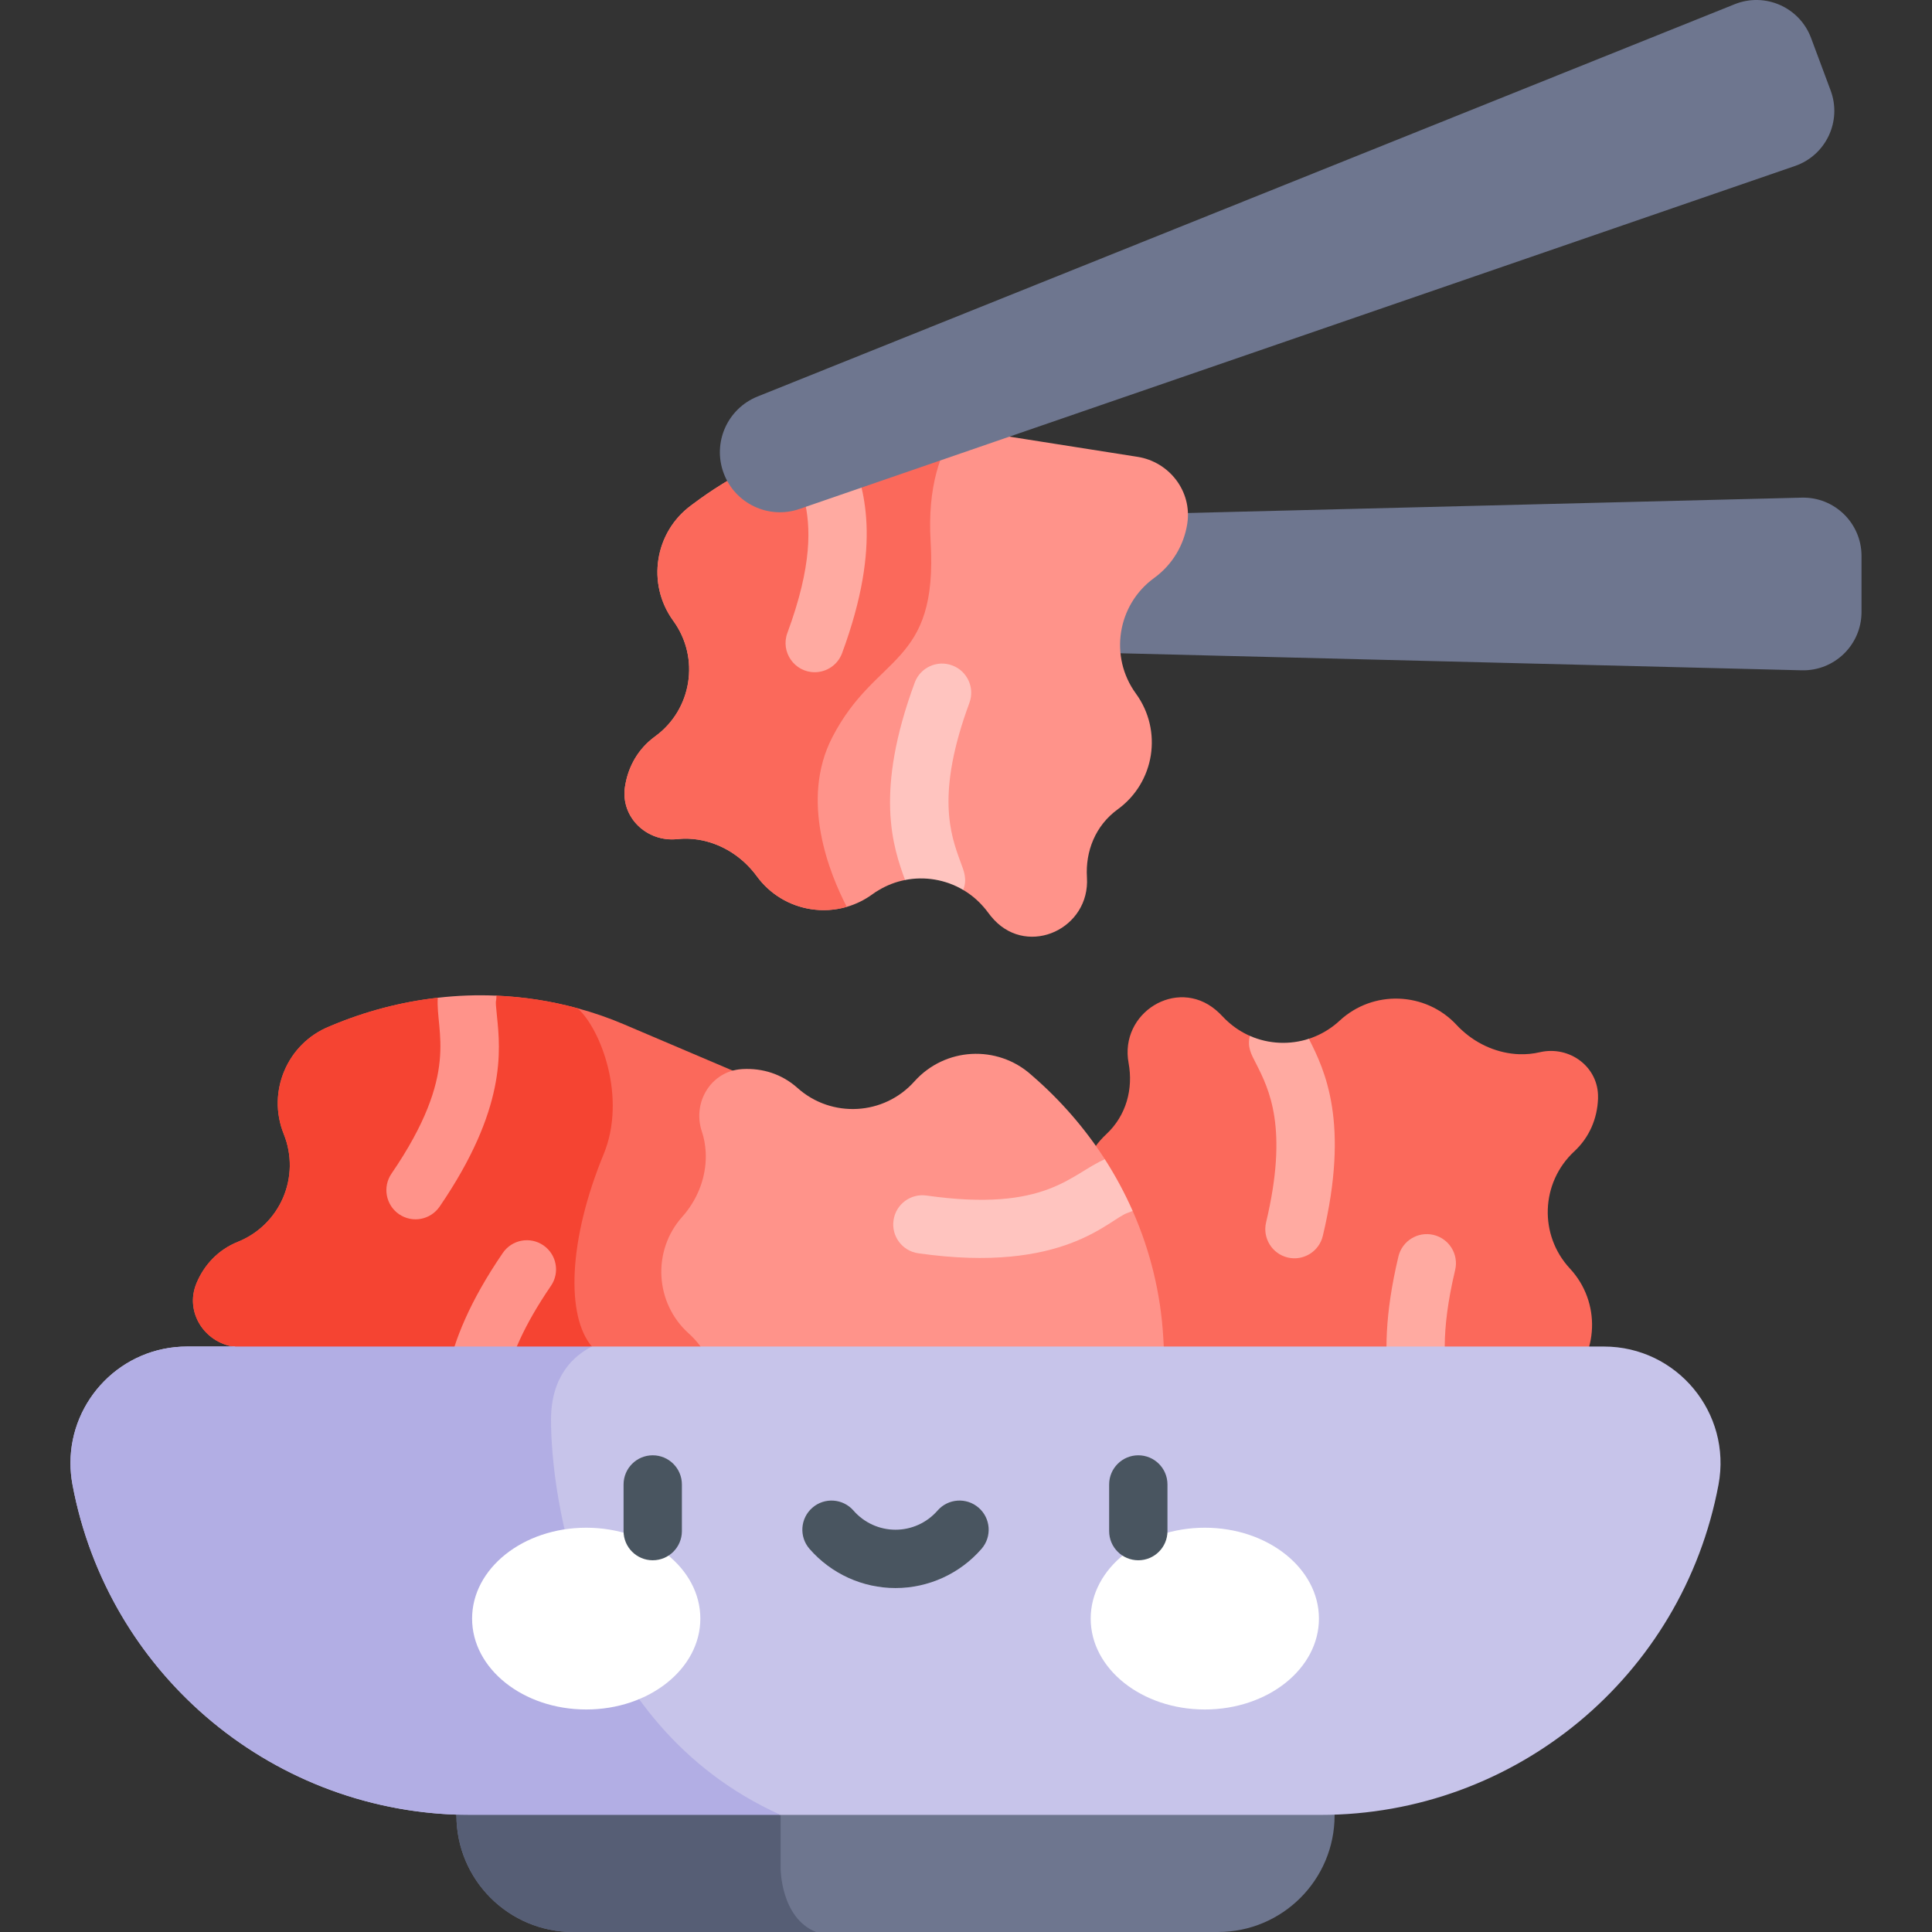 <svg id="Layer_1" enable-background="new 0 0 512 512" viewBox="0 0 512 512" xmlns="http://www.w3.org/2000/svg"><rect x="0" y="0" width="512" height="512" fill="#333333" stroke="none"/><g><path d="m353.682 465.451v15.64c0 17.072-13.837 30.909-30.909 30.909h-170.907c-17.072 0-30.909-13.837-30.909-30.909v-15.64z" fill="#6e768f"/><path d="m216.25 512h-64.384c-17.072 0-30.909-13.837-30.909-30.909v-15.64h58.49c15.97 8.922 27.427 15.516 27.427 15.516v14.218s0 13.065 9.376 16.815z" fill="#565e75"/><path d="m477.481 177.637-278.952-6.974c-8.628-.216-15.51-7.272-15.51-15.903 0-8.631 6.882-15.687 15.51-15.903l278.952-6.974c8.684-.217 15.841 6.763 15.841 15.45v14.854c0 8.687-7.157 15.667-15.841 15.45z" fill="#6e768f"/><path d="m314.654 138.669c-.01.062-.021.113-.021.165-.876 5.553-3.864 10.767-8.768 14.331-4.904 3.565-7.892 8.778-8.768 14.332-.876 5.543.371 11.426 3.936 16.32 3.575 4.904 4.811 10.787 3.946 16.33-.876 5.553-3.864 10.767-8.768 14.331-5.955 4.327-8.593 11.158-8.16 18.051.845 13.487-15.321 21.08-24.593 11.251-.567-.608-1.113-1.257-1.618-1.958-.392-.536-.804-1.061-1.247-1.545-1.566-1.793-3.359-3.276-5.327-4.43l-3.215-5.491-11.179 1.051-1.02 1.803c-2.421.474-4.791 1.37-6.996 2.699-.567.319-1.123.69-1.669 1.092-2.112 1.535-4.41 2.638-6.779 3.328-3.132.907-6.398 1.092-9.551.598-5.543-.876-10.756-3.853-14.321-8.758-.402-.536-.804-1.061-1.236-1.545-3.771-4.399-8.912-7.264-14.28-8.109-1.824-.289-3.668-.34-5.502-.144-8.057.876-15.053-5.739-13.909-13.765.021-.103.031-.206.051-.299.804-5.11 3.421-9.86 7.933-13.136 4.904-3.565 7.892-8.778 8.768-14.331.876-5.543-.371-11.426-3.936-16.32-3.565-4.904-4.812-10.787-3.936-16.33.876-5.553 3.864-10.767 8.768-14.332.093-.072.185-.144.288-.216 20.132-15.156 45.014-22.492 69.927-19.978 1.782.175 3.555.402 5.337.68l42.644 6.718c8.451 1.329 14.468 9.159 13.201 17.607z" fill="#ff938a"/><path d="m246.623 143.501c1.988 33.32-14.496 29.456-26.067 51.907-8.603 16.681-.752 36.061 3.853 44.921-3.132.907-6.398 1.092-9.551.598-5.543-.876-10.756-3.853-14.321-8.758-.402-.536-.804-1.061-1.236-1.545-3.771-4.399-8.912-7.264-14.28-8.109-1.824-.289-3.668-.34-5.502-.144-8.057.876-15.053-5.739-13.909-13.765.021-.103.031-.206.051-.299.804-5.11 3.421-9.86 7.933-13.136 4.904-3.565 7.892-8.778 8.768-14.331.876-5.543-.371-11.426-3.936-16.32-3.565-4.904-4.812-10.787-3.936-16.33.876-5.553 3.864-10.767 8.768-14.332.093-.072.185-.144.288-.216 20.132-15.156 45.014-22.492 69.927-19.978-4.212 5.893-7.715 15.238-6.85 29.837z" fill="#fb695b"/><path d="m215.911 178.146c-5.34 0-9.119-5.335-7.248-10.405 13.239-35.868-1.525-41.154.4-53.375.664-4.216 4.622-7.09 8.836-6.431 4.156.655 7.014 4.51 6.456 8.658.077.674.729 2.46 1.21 3.777 3.171 8.691 8.48 23.237-2.403 52.723-1.152 3.121-4.107 5.053-7.251 5.053zm8.419-61.379c0 .001-.001.002-.001.003 0-.001.001-.002.001-.003z" fill="#ffaaa1"/><path d="m256.905 186.259c-8.933 24.181-4.997 34.948-2.39 42.077 1.019 2.718 1.821 4.684.752 7.511-4.728-2.8-10.277-3.66-15.413-2.638-3.204-8.737-8.17-23.285 2.555-52.298 1.473-4.008 5.914-6.058 9.922-4.575 4.008 1.474 6.048 5.925 4.574 9.923z" fill="#ffc4bf"/><path d="m417.169 305.156c-4.43 4.132-6.779 9.664-6.985 15.269-.206 5.615 1.731 11.302 5.852 15.743 4.132 4.441 6.068 10.128 5.862 15.743s-2.555 11.148-6.996 15.269c-.093.083-.175.165-.268.247-19.483 18.711-45.436 29.137-72.42 28.148l-43.149-1.587c-8.541-.309-15.444-7.367-15.197-15.908v-.175c.206-5.605 2.555-11.138 6.996-15.269 4.441-4.121 6.79-9.654 6.996-15.269s-1.731-11.302-5.863-15.743c-4.121-4.441-6.058-10.128-5.852-15.743.206-5.605 2.555-11.138 6.996-15.269 5.388-5.007 7.202-12.106 5.945-18.906-2.452-13.281 12.693-22.749 23.068-14.095.639.536 1.257 1.123 1.844 1.751.453.484.927.958 1.422 1.391 1.752 1.586 3.719 2.844 5.801 3.761l3.194 3.338 7.954.268 4.492-2.833c2.349-.762 4.585-1.927 6.625-3.503.515-.392 1.03-.835 1.525-1.288 4.441-4.121 10.128-6.048 15.733-5.842 5.615.206 11.148 2.535 15.279 6.975.453.495.917.968 1.412 1.391 4.265 3.926 9.716 6.151 15.135 6.357 1.844.062 3.689-.103 5.481-.525 7.902-1.834 15.63 3.905 15.444 12.013v.309c-.195 5.163-2.225 10.191-6.326 13.982z" fill="#fb695b"/><path d="m383.754 395.586c-3.385 0-6.676-2.209-7.606-6.322-.155-.683-.953-2.258-1.658-3.648-4.181-8.249-11.178-22.055-3.895-52.625.989-4.151 5.156-6.715 9.308-5.726 4.151.989 6.715 5.157 5.726 9.308-7.811 32.782 3.216 39.482 5.533 49.025 1.466 5.332-2.438 9.988-7.408 9.988zm-7.417-5.64c.001.003.001.006.003.008-.002-.002-.002-.005-.003-.008z" fill="#ffaaa1"/><path d="m350.56 327.524c-.999 4.203-5.235 6.711-9.304 5.729-4.152-.989-6.718-5.162-5.729-9.314 5.976-25.067.783-35.288-2.648-42.057-1.299-2.531-2.38-4.37-1.659-7.367 5.104 2.244 10.725 2.377 15.64.773 4.215 8.294 10.881 22.141 3.7 52.236z" fill="#ffaaa1"/><path d="m213.622 308.69c-.021.051-.041.103-.072.155-2.195 5.162-6.367 9.489-11.993 11.756-5.615 2.267-9.788 6.594-11.993 11.756-2.195 5.172-2.421 11.179-.155 16.794 2.267 5.626 2.04 11.632-.165 16.804-2.195 5.162-6.367 9.489-11.993 11.756-6.821 2.741-11.055 8.727-12.322 15.516-2.462 13.291-19.988 16.712-26.582 4.915-.402-.721-.773-1.484-1.092-2.287-.247-.618-.525-1.236-.835-1.813-2.401-4.709-6.326-8.222-10.921-10.179-4.605-1.958-9.86-2.349-14.919-.814-.628.175-1.257.402-1.875.649-4.678 1.886-9.613 2.04-14.105.773-.917-.247-1.813-.567-2.689-.938-5.162-2.205-9.499-6.367-11.766-11.983-.247-.628-.515-1.236-.814-1.813-2.586-5.182-6.872-9.211-11.869-11.344-1.7-.721-3.482-1.226-5.306-1.473-8.026-1.113-13.198-9.232-10.128-16.742.041-.093.072-.185.113-.278 2.03-4.76 5.718-8.727 10.911-10.808 5.615-2.267 9.788-6.594 11.993-11.756 2.195-5.162 2.421-11.169.155-16.794-2.267-5.625-2.03-11.632.165-16.794 2.195-5.172 6.367-9.499 11.993-11.756.113-.052.227-.093.34-.144 9.118-3.843 18.659-6.347 28.313-7.429l9.314 2.504 6.233-3.06c7.243.309 14.455 1.411 21.503 3.338 4.183 1.133 8.304 2.555 12.333 4.276l39.718 16.907c7.872 3.347 11.797 12.414 8.51 20.306z" fill="#fb695b"/><path d="m156.863 356.846c4.935 5.77-36.226 19.802-62.261 27.622-.917-.247-1.813-.567-2.689-.938-5.162-2.205-9.499-6.367-11.766-11.983-.247-.628-.515-1.236-.814-1.813-2.586-5.182-6.872-9.211-11.869-11.344-1.7-.721-3.482-1.226-5.306-1.473-8.026-1.113-13.198-9.232-10.128-16.742.041-.093.072-.185.113-.278 2.03-4.76 5.718-8.727 10.911-10.808 5.615-2.267 9.788-6.594 11.993-11.756 2.195-5.162 2.421-11.169.155-16.794-2.267-5.625-2.03-11.632.165-16.794 2.195-5.172 6.367-9.499 11.993-11.756.113-.052.227-.093.34-.144 9.118-3.843 18.659-6.347 28.313-7.429l9.314 2.504 6.233-3.06c7.243.309 14.455 1.411 21.503 3.338 6.111 5.439 13.114 23.628 6.903 38.698-9.387 22.775-9.975 42.914-3.103 50.95z" fill="#f54432"/><g fill="#ff938a"><path d="m131.693 269.229c-.556-5.25-.134-3.127-.134-5.368-5.182-.237-10.385-.041-15.547.556-.582 9.184 6.03 19.864-12.271 46.621-2.401 3.524-1.504 8.335 2.019 10.746 3.613 2.446 8.359 1.446 10.746-2.019 17.731-25.942 16.134-41.335 15.187-50.536z"/><path d="m125.969 391.805c-3.986 0-7.368-3.064-7.694-7.106-.053-.661-.128-1.361-.206-2.107-.962-9.2-2.572-24.598 15.186-50.556 2.41-3.522 7.218-4.424 10.741-2.014 3.522 2.409 4.424 7.218 2.014 10.741-14.552 21.271-13.359 32.675-12.57 40.222.092.875.177 1.697.239 2.472.363 4.484-3.175 8.348-7.71 8.348z"/><path d="m296.243 414.337c-.062 0-.113 0-.165.01-5.615.309-11.333-1.514-15.856-5.553-4.513-4.049-10.241-5.873-15.846-5.564-5.605.319-11.096 2.771-15.135 7.284-4.039 4.523-9.53 6.975-15.135 7.284-5.605.319-11.333-1.515-15.846-5.553-5.481-4.904-12.724-6.058-19.38-4.183-13.002 3.668-23.821-10.54-16.155-21.667.474-.69.989-1.35 1.566-1.999.443-.495.876-1.01 1.257-1.545 3.153-4.235 4.575-9.314 4.296-14.301-.278-4.997-2.256-9.881-5.862-13.734-.443-.484-.917-.948-1.422-1.401-4.513-4.039-6.955-9.53-7.274-15.135-.309-5.605 1.504-11.333 5.543-15.846.453-.505.876-1.01 1.257-1.535 3.513-4.616 5.234-10.241 4.925-15.661-.103-1.844-.433-3.668-1.02-5.409-2.555-7.696 2.442-15.928 10.53-16.495.103 0 .206-.01.309-.021 5.172-.278 10.355 1.278 14.517 5.007 4.513 4.039 10.241 5.862 15.846 5.553s11.096-2.761 15.135-7.284c4.039-4.513 9.53-6.975 15.135-7.284s11.333 1.514 15.846 5.553c.093.082.185.165.278.247 7.49 6.481 13.961 13.94 19.215 22.11l1.082 9.283 6.275 4.389c4.667 10.561 7.47 21.956 8.129 33.732l2.401 43.108c.472 8.533-5.916 16.064-14.446 16.61z"/></g><path d="m292.801 307.217c-9.015 3.843-15.362 14.156-47.27 9.613-4.224-.598-8.139 2.339-8.737 6.563-.608 4.224 2.329 8.14 6.553 8.737 38.832 5.533 50.526-9.087 55.523-10.715.237-.072.453-.155.67-.247.01 0 .01-.01.01-.01s0 0 .01 0c.206-.082.402-.165.598-.268-2.092-4.741-4.554-9.305-7.357-13.673z" fill="#ffc4bf"/><path d="m475.69 43.989-263.821 90.894c-8.16 2.811-17.073-1.397-20.088-9.484-3.014-8.087.97-17.103 8.979-20.319l258.95-103.963c8.061-3.236 17.205.805 20.239 8.944l5.188 13.919c3.034 8.139-1.234 17.18-9.447 20.009z" fill="#6e768f"/><path d="m455.425 393.453c-4.76 25.377-18.216 47.25-36.926 62.787-18.731 15.537-42.716 24.727-68.526 24.727h-143.099l-62.086-12.354-23.821 12.281c-50.032-1.7-92.46-37.915-101.753-87.442-.361-1.937-.536-3.864-.536-5.759 0-16.67 13.538-30.848 30.919-30.848h12.735l-.175.072 44.602 9.366 50.104-9.438h268.188c19.349.001 33.938 17.589 30.374 36.608z" fill="#c7c4ea"/><path d="m206.874 480.967h-82.208c-51.629 0-95.932-36.772-105.452-87.514-.361-1.937-.536-3.864-.536-5.759 0-16.67 13.538-30.847 30.919-30.847h107.265c-4.832 2.442-10.839 7.81-10.839 19.432.001 19.472 7.533 80.662 60.851 104.688z" fill="#b2aee4"/><g><g fill="#fff"><ellipse cx="155.354" cy="428.946" rx="30.244" ry="24.085"/><ellipse cx="319.289" cy="428.946" rx="30.244" ry="24.085"/></g><g><path d="m172.98 413.488c-4.268 0-7.727-3.46-7.727-7.727v-12.364c0-4.268 3.46-7.727 7.727-7.727 4.268 0 7.727 3.46 7.727 7.727v12.364c.001 4.267-3.459 7.727-7.727 7.727z" fill="#495560"/></g><g><path d="m301.662 413.488c-4.268 0-7.727-3.46-7.727-7.727v-12.364c0-4.268 3.46-7.727 7.727-7.727s7.727 3.46 7.727 7.727v12.364c0 4.267-3.459 7.727-7.727 7.727z" fill="#495560"/></g><g><path d="m237.321 420.848c-8.735 0-17.041-3.783-22.788-10.379-2.804-3.218-2.469-8.099.749-10.902 3.217-2.804 8.099-2.468 10.902.749 2.812 3.227 6.871 5.077 11.137 5.077 4.267 0 8.326-1.85 11.138-5.077 2.804-3.218 7.684-3.553 10.902-.749s3.553 7.685.749 10.902c-5.747 6.596-14.054 10.379-22.789 10.379z" fill="#495560"/></g></g></g><g/><g/><g/><g/><g/><g/><g/><g/><g/><g/><g/><g/><g/><g/><g/></svg>